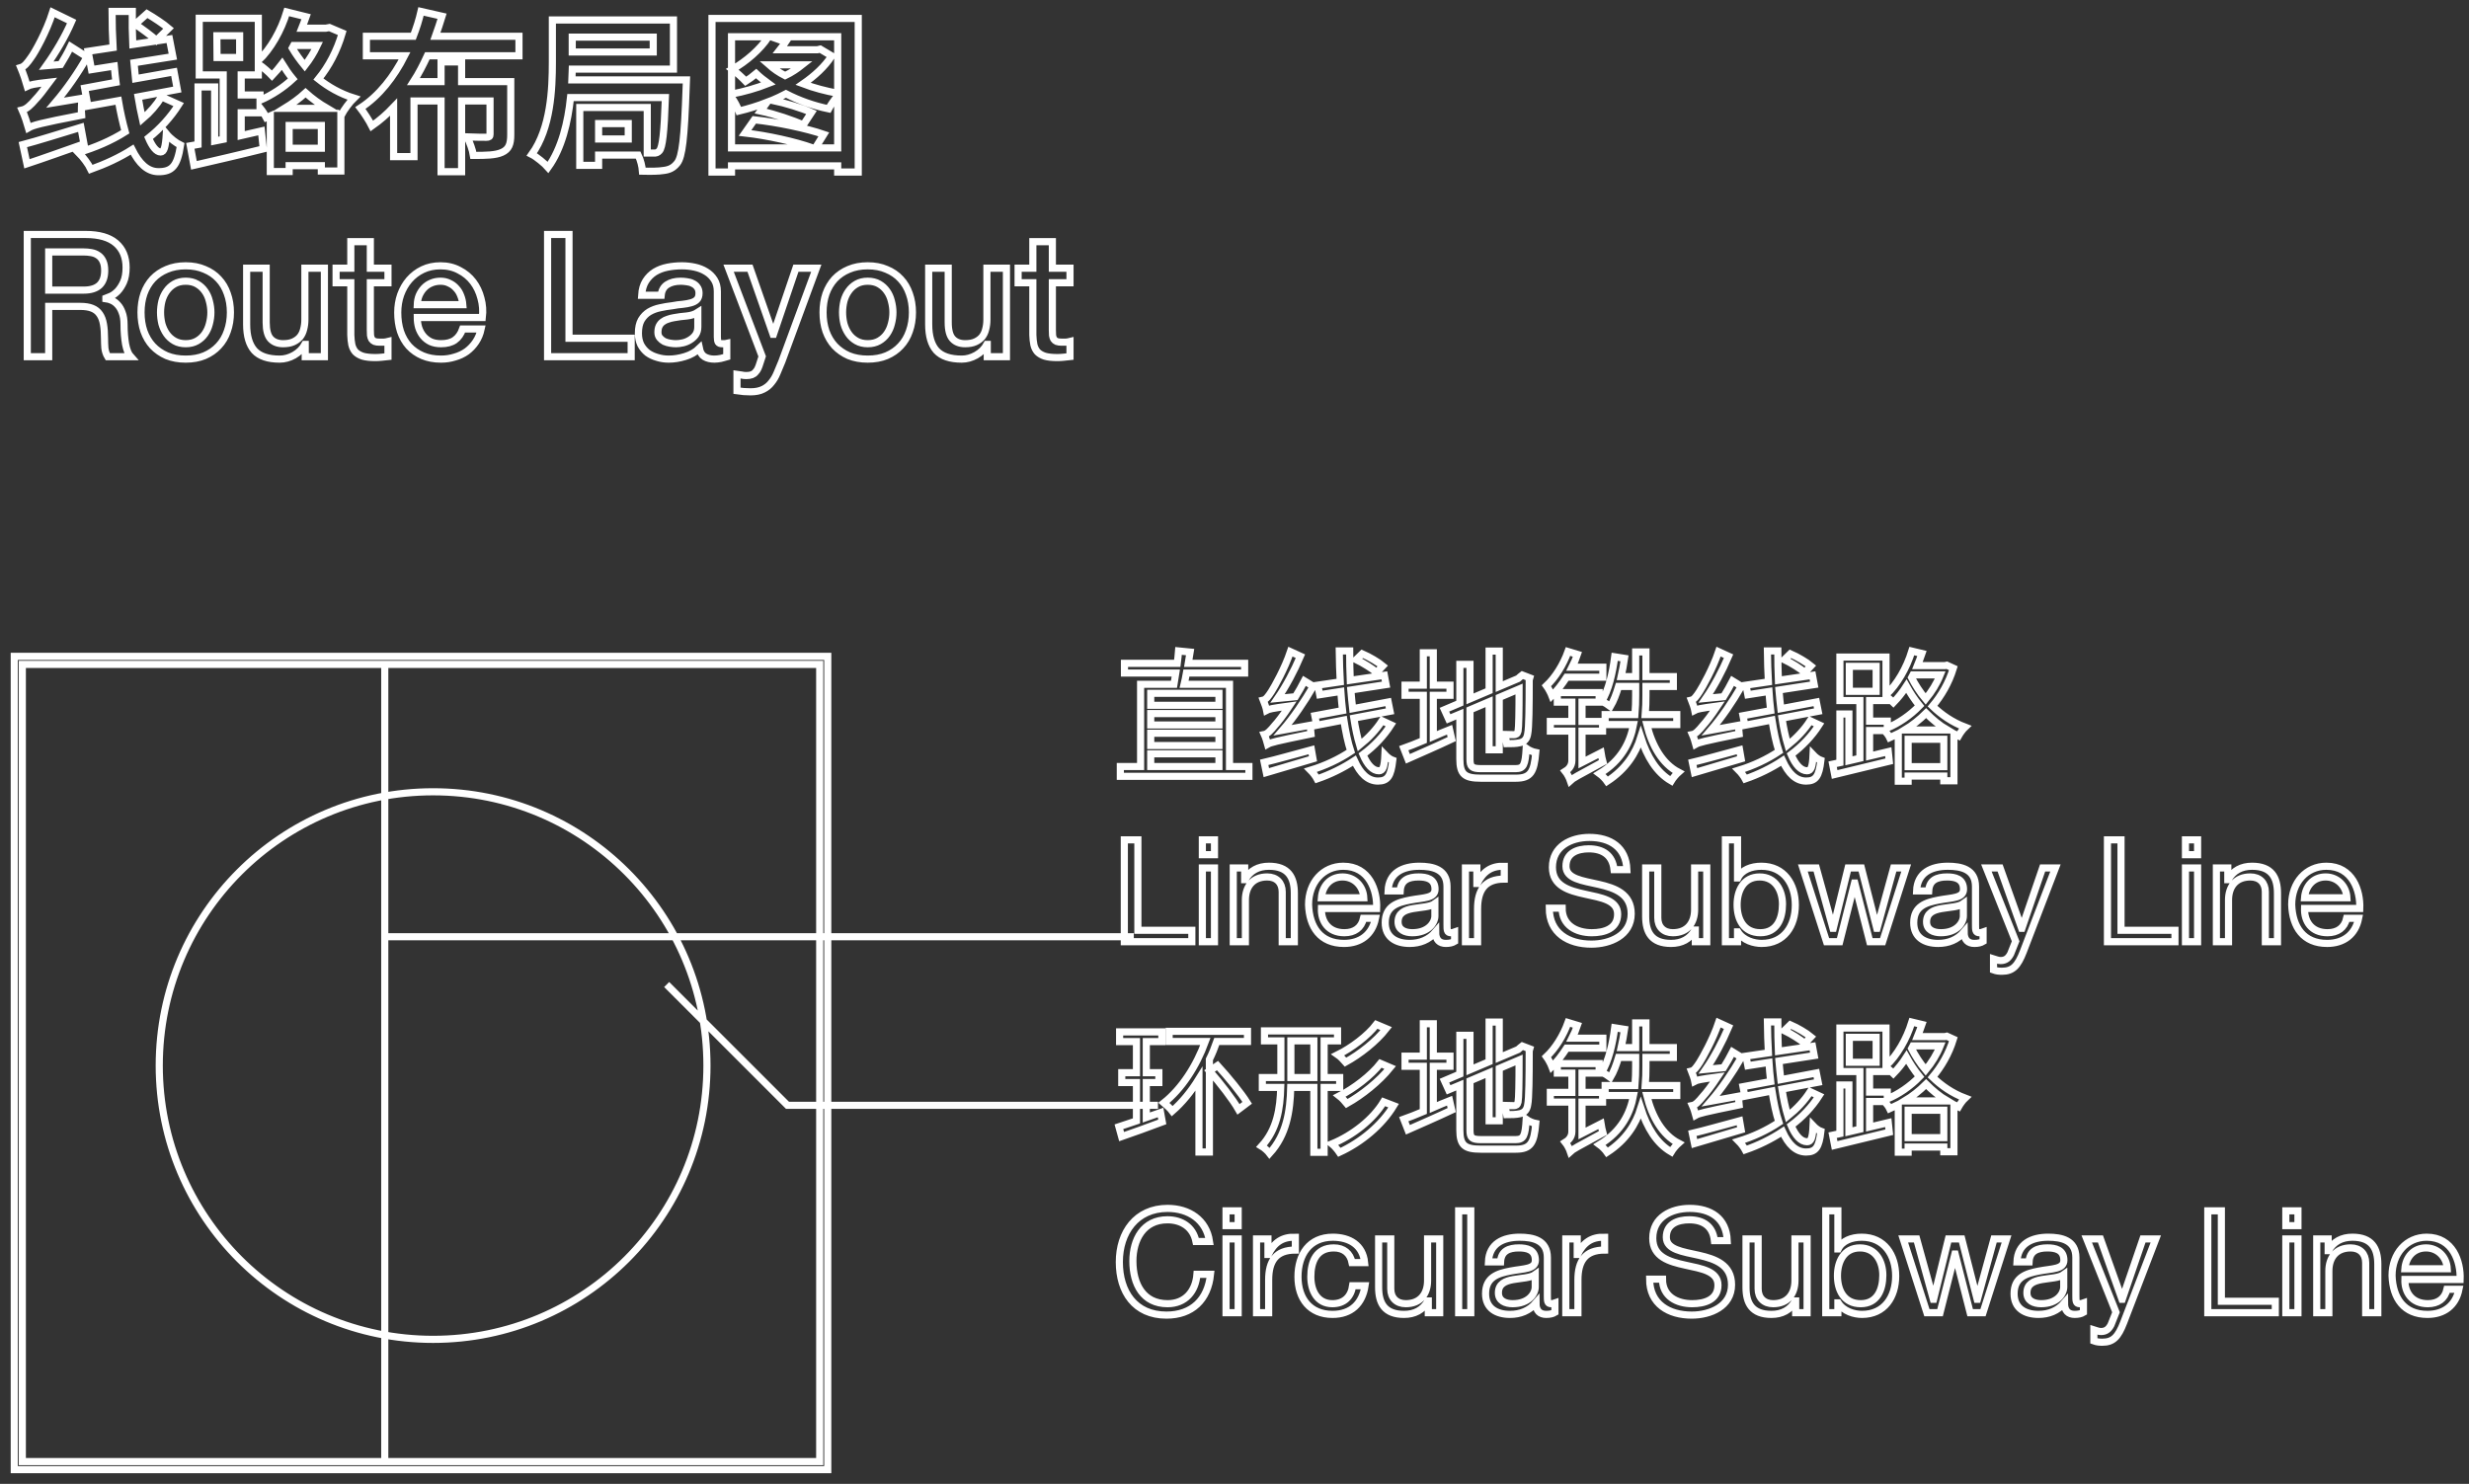 <svg width="173" height="104" viewBox="0 0 173 104" fill="none" xmlns="http://www.w3.org/2000/svg">
<rect x="0" y="0" width="173" height="104" fill="#333333" stroke="none"/>
<path d="M26.96 46.464V102.335M26.96 65.652H79.445M46.713 69.001L55.178 77.466H81.139M11.812 1.989L10.96 2.829C10.624 2.517 9.952 2.025 9.472 1.701L10.3 0.957C10.792 1.245 11.464 1.689 11.812 1.989ZM3.868 7.197L5.752 6.885C5.704 7.245 5.692 7.785 5.716 8.073C2.788 8.637 2.308 8.781 1.996 8.961C1.924 8.697 1.708 8.061 1.552 7.713C1.864 7.641 2.14 7.377 2.512 6.945C2.704 6.753 3.052 6.309 3.46 5.757C2.392 5.877 2.104 5.949 1.912 6.045C1.84 5.781 1.612 5.109 1.456 4.737C1.708 4.665 1.912 4.413 2.176 4.029C2.44 3.681 3.256 2.229 3.688 0.861L5.02 1.509C4.564 2.565 3.904 3.681 3.244 4.605L4.252 4.521C4.504 4.113 4.744 3.693 4.948 3.261L6.1 3.993C5.464 5.121 4.684 6.237 3.868 7.197ZM5.668 8.925L5.884 10.089C4.516 10.569 3.052 11.097 1.888 11.481L1.6 10.137C2.608 9.873 4.168 9.381 5.668 8.925ZM11.32 6.789L12.52 7.329C11.956 8.217 11.236 9.009 10.408 9.669C10.672 10.281 10.96 10.653 11.26 10.653C11.488 10.653 11.596 10.341 11.656 9.381C11.932 9.717 12.352 10.029 12.652 10.173C12.424 11.649 12.052 12.033 11.104 12.033C10.324 12.033 9.736 11.445 9.256 10.485C8.368 11.049 7.396 11.493 6.364 11.865C6.196 11.505 5.836 11.025 5.5 10.689C6.664 10.341 7.792 9.861 8.776 9.237C8.596 8.577 8.428 7.845 8.296 7.053L6.16 7.437L5.932 6.177L8.128 5.769C8.08 5.397 8.044 5.013 8.008 4.629L6.412 4.881L6.172 3.597L7.924 3.333C7.876 2.493 7.852 1.641 7.852 0.801H9.268C9.256 1.581 9.268 2.361 9.304 3.117L11.872 2.733L12.112 3.969L9.388 4.401C9.424 4.785 9.46 5.157 9.496 5.517L12.196 5.037L12.424 6.273L9.676 6.789C9.772 7.341 9.868 7.869 9.976 8.337C10.516 7.881 10.972 7.353 11.32 6.789ZM19.936 7.593H22.912C22.36 7.269 21.868 6.909 21.412 6.501C20.956 6.921 20.464 7.269 19.936 7.593ZM20.26 10.389H22.516V8.793H20.26V10.389ZM18.22 6.657V7.029C19.048 6.669 19.84 6.153 20.512 5.529C20.224 5.181 19.984 4.821 19.768 4.473C19.54 4.773 19.3 5.049 19.06 5.301C18.856 5.085 18.424 4.701 18.1 4.485V5.253H16.9V6.657H18.22ZM15.196 2.505L15.208 4.029H16.792V2.505H15.196ZM22.228 3.189H20.572L20.476 3.369C20.716 3.777 21.016 4.197 21.352 4.605C21.7 4.161 21.988 3.693 22.228 3.189ZM23.08 1.929L23.98 2.313C23.608 3.573 23.044 4.641 22.312 5.541C23.008 6.093 23.836 6.573 24.796 6.873C24.508 7.149 24.1 7.701 23.908 8.073L23.884 8.061V11.985H22.516V11.613H20.26V12.021H18.94V8.121L18.664 8.241C18.568 8.049 18.4 7.785 18.22 7.557V7.905H16.9V9.501L18.316 9.177L18.448 10.437C16.768 10.857 14.944 11.277 13.588 11.589L13.336 10.221L13.876 10.125V6.093H15.04V9.885L15.64 9.765V5.253H13.96V1.281H18.1V4.257C18.976 3.417 19.696 2.145 20.092 0.837L21.448 1.173C21.352 1.437 21.256 1.713 21.148 1.977H22.828L23.08 1.929ZM36.364 3.909H29.944C29.656 4.533 29.344 5.145 28.972 5.721H30.904V4.341H32.344V5.721H35.788V9.441C35.788 10.101 35.656 10.461 35.176 10.677C34.72 10.881 34.072 10.893 33.172 10.893C33.112 10.497 32.908 9.957 32.728 9.597C33.28 9.621 33.916 9.621 34.084 9.621C34.276 9.621 34.336 9.573 34.336 9.417V7.077H32.344V12.033H30.904V7.077H29.008V10.977H27.58V7.509C27.112 8.001 26.62 8.433 26.056 8.829C25.876 8.469 25.504 7.893 25.252 7.569C26.584 6.705 27.604 5.373 28.348 3.909H25.672V2.541H28.96C29.188 1.953 29.368 1.377 29.5 0.801L30.976 1.137C30.832 1.605 30.676 2.073 30.508 2.541H36.364V3.909ZM44.02 9.741V8.661H41.944V9.741H44.02ZM45.772 2.601H40.096V3.645H45.772V2.601ZM40.072 5.601H48.1C48.1 5.601 48.088 6.009 48.076 6.189C47.956 9.657 47.812 10.977 47.452 11.433C47.176 11.781 46.888 11.901 46.492 11.949C46.132 12.009 45.592 12.009 45.016 11.997C44.992 11.661 44.884 11.217 44.716 10.869H41.944V11.589H40.624V7.533H45.352V10.725C45.544 10.725 45.7 10.725 45.808 10.725C45.976 10.737 46.084 10.701 46.204 10.569C46.42 10.329 46.54 9.321 46.624 6.837H39.976C39.796 8.553 39.364 10.401 38.404 11.733C38.176 11.469 37.576 10.977 37.264 10.821C38.596 8.973 38.704 6.237 38.704 4.353V1.401H47.188V4.845H40.096C40.084 5.085 40.084 5.337 40.072 5.601ZM57.136 10.365H58.696V6.717C58.456 6.993 58.192 7.377 58.06 7.629C57.016 7.413 55.996 7.053 55.072 6.573C54.76 6.741 54.436 6.885 54.112 7.029C55.06 7.233 56.188 7.581 56.86 7.881L56.284 8.757C55.576 8.433 54.304 8.001 53.296 7.785L53.74 7.173C53.092 7.425 52.42 7.629 51.772 7.785C51.676 7.509 51.46 7.101 51.256 6.813V10.365H56.932C55.732 9.933 53.788 9.501 52.204 9.321L52.852 8.397C54.472 8.565 56.5 8.997 57.724 9.417L57.136 10.365ZM53.848 2.577H51.256V6.597C52.12 6.429 53.02 6.177 53.836 5.853C53.524 5.625 53.236 5.397 52.984 5.157C52.744 5.361 52.492 5.541 52.252 5.697C52.036 5.469 51.58 5.049 51.316 4.857C52.288 4.305 53.26 3.465 53.848 2.577ZM56.2 4.545H53.896C54.208 4.821 54.58 5.085 55.012 5.301C55.468 5.085 55.852 4.821 56.2 4.545ZM58.696 6.537V2.577H54.028L55.048 2.937C54.928 3.117 54.796 3.309 54.652 3.489H57.268L57.472 3.441L58.276 3.921C57.796 4.665 57.088 5.313 56.272 5.877C57.028 6.165 57.868 6.381 58.696 6.537ZM49.888 1.293H60.136V12.057H58.696V11.625H51.256V12.057H49.888V1.293ZM1.912 16.433H6.004C6.948 16.433 7.656 16.637 8.128 17.045C8.6 17.453 8.836 18.021 8.836 18.749C8.836 19.157 8.776 19.497 8.656 19.769C8.536 20.033 8.396 20.249 8.236 20.417C8.076 20.577 7.916 20.693 7.756 20.765C7.604 20.837 7.492 20.885 7.42 20.909V20.933C7.548 20.949 7.684 20.989 7.828 21.053C7.98 21.117 8.12 21.221 8.248 21.365C8.376 21.501 8.48 21.681 8.56 21.905C8.648 22.129 8.692 22.409 8.692 22.745C8.692 23.249 8.728 23.709 8.8 24.125C8.88 24.533 9 24.825 9.16 25.001H7.552C7.44 24.817 7.372 24.613 7.348 24.389C7.332 24.165 7.324 23.949 7.324 23.741C7.324 23.349 7.3 23.013 7.252 22.733C7.204 22.445 7.116 22.209 6.988 22.025C6.86 21.833 6.684 21.693 6.46 21.605C6.244 21.517 5.964 21.473 5.62 21.473H3.412V25.001H1.912V16.433ZM3.412 20.333H5.872C6.352 20.333 6.716 20.221 6.964 19.997C7.212 19.765 7.336 19.421 7.336 18.965C7.336 18.693 7.296 18.473 7.216 18.305C7.136 18.129 7.024 17.993 6.88 17.897C6.744 17.801 6.584 17.737 6.4 17.705C6.224 17.673 6.04 17.657 5.848 17.657H3.412V20.333ZM13.013 25.169C12.517 25.169 12.073 25.089 11.681 24.929C11.297 24.761 10.969 24.533 10.697 24.245C10.433 23.957 10.229 23.613 10.085 23.213C9.949 22.813 9.881 22.373 9.881 21.893C9.881 21.421 9.949 20.985 10.085 20.585C10.229 20.185 10.433 19.841 10.697 19.553C10.969 19.265 11.297 19.041 11.681 18.881C12.073 18.713 12.517 18.629 13.013 18.629C13.509 18.629 13.949 18.713 14.333 18.881C14.725 19.041 15.053 19.265 15.317 19.553C15.589 19.841 15.793 20.185 15.929 20.585C16.073 20.985 16.145 21.421 16.145 21.893C16.145 22.373 16.073 22.813 15.929 23.213C15.793 23.613 15.589 23.957 15.317 24.245C15.053 24.533 14.725 24.761 14.333 24.929C13.949 25.089 13.509 25.169 13.013 25.169ZM13.013 24.089C13.317 24.089 13.581 24.025 13.805 23.897C14.029 23.769 14.213 23.601 14.357 23.393C14.501 23.185 14.605 22.953 14.669 22.697C14.741 22.433 14.777 22.165 14.777 21.893C14.777 21.629 14.741 21.365 14.669 21.101C14.605 20.837 14.501 20.605 14.357 20.405C14.213 20.197 14.029 20.029 13.805 19.901C13.581 19.773 13.317 19.709 13.013 19.709C12.709 19.709 12.445 19.773 12.221 19.901C11.997 20.029 11.813 20.197 11.669 20.405C11.525 20.605 11.417 20.837 11.345 21.101C11.281 21.365 11.249 21.629 11.249 21.893C11.249 22.165 11.281 22.433 11.345 22.697C11.417 22.953 11.525 23.185 11.669 23.393C11.813 23.601 11.997 23.769 12.221 23.897C12.445 24.025 12.709 24.089 13.013 24.089ZM22.73 25.001H21.387V24.137H21.363C21.195 24.449 20.942 24.701 20.607 24.893C20.279 25.077 19.942 25.169 19.599 25.169C18.782 25.169 18.191 24.969 17.823 24.569C17.462 24.161 17.282 23.549 17.282 22.733V18.797H18.651V22.601C18.651 23.145 18.755 23.529 18.962 23.753C19.171 23.977 19.462 24.089 19.838 24.089C20.127 24.089 20.366 24.045 20.558 23.957C20.75 23.869 20.907 23.753 21.026 23.609C21.146 23.457 21.23 23.277 21.279 23.069C21.334 22.861 21.363 22.637 21.363 22.397V18.797H22.73V25.001ZM23.549 18.797H24.581V16.937H25.949V18.797H27.185V19.817H25.949V23.129C25.949 23.273 25.953 23.397 25.961 23.501C25.977 23.605 26.005 23.693 26.045 23.765C26.093 23.837 26.161 23.893 26.249 23.933C26.337 23.965 26.457 23.981 26.609 23.981C26.705 23.981 26.801 23.981 26.897 23.981C26.993 23.973 27.089 23.957 27.185 23.933V24.989C27.033 25.005 26.885 25.021 26.741 25.037C26.597 25.053 26.449 25.061 26.297 25.061C25.937 25.061 25.645 25.029 25.421 24.965C25.205 24.893 25.033 24.793 24.905 24.665C24.785 24.529 24.701 24.361 24.653 24.161C24.613 23.961 24.589 23.733 24.581 23.477V19.817H23.549V18.797ZM32.429 21.353C32.413 21.137 32.365 20.929 32.285 20.729C32.213 20.529 32.109 20.357 31.973 20.213C31.845 20.061 31.685 19.941 31.493 19.853C31.309 19.757 31.101 19.709 30.869 19.709C30.629 19.709 30.409 19.753 30.209 19.841C30.017 19.921 29.849 20.037 29.705 20.189C29.569 20.333 29.457 20.505 29.369 20.705C29.289 20.905 29.245 21.121 29.237 21.353H32.429ZM29.237 22.253C29.237 22.493 29.269 22.725 29.333 22.949C29.405 23.173 29.509 23.369 29.645 23.537C29.781 23.705 29.953 23.841 30.161 23.945C30.369 24.041 30.617 24.089 30.905 24.089C31.305 24.089 31.625 24.005 31.865 23.837C32.113 23.661 32.297 23.401 32.417 23.057H33.713C33.641 23.393 33.517 23.693 33.341 23.957C33.165 24.221 32.953 24.445 32.705 24.629C32.457 24.805 32.177 24.937 31.865 25.025C31.561 25.121 31.241 25.169 30.905 25.169C30.417 25.169 29.985 25.089 29.609 24.929C29.233 24.769 28.913 24.545 28.649 24.257C28.393 23.969 28.197 23.625 28.061 23.225C27.933 22.825 27.869 22.385 27.869 21.905C27.869 21.465 27.937 21.049 28.073 20.657C28.217 20.257 28.417 19.909 28.673 19.613C28.937 19.309 29.253 19.069 29.621 18.893C29.989 18.717 30.405 18.629 30.869 18.629C31.357 18.629 31.793 18.733 32.177 18.941C32.569 19.141 32.893 19.409 33.149 19.745C33.405 20.081 33.589 20.469 33.701 20.909C33.821 21.341 33.853 21.789 33.797 22.253H29.237ZM38.369 16.433H39.869V23.705H44.225V25.001H38.369V16.433ZM50.264 23.621C50.264 23.789 50.284 23.909 50.324 23.981C50.372 24.053 50.46 24.089 50.588 24.089C50.628 24.089 50.676 24.089 50.732 24.089C50.788 24.089 50.852 24.081 50.924 24.065V25.013C50.876 25.029 50.812 25.045 50.732 25.061C50.66 25.085 50.584 25.105 50.504 25.121C50.424 25.137 50.344 25.149 50.264 25.157C50.184 25.165 50.116 25.169 50.06 25.169C49.78 25.169 49.548 25.113 49.364 25.001C49.18 24.889 49.06 24.693 49.004 24.413C48.732 24.677 48.396 24.869 47.996 24.989C47.604 25.109 47.224 25.169 46.856 25.169C46.576 25.169 46.308 25.129 46.052 25.049C45.796 24.977 45.568 24.869 45.368 24.725C45.176 24.573 45.02 24.385 44.9 24.161C44.788 23.929 44.732 23.661 44.732 23.357C44.732 22.973 44.8 22.661 44.936 22.421C45.08 22.181 45.264 21.993 45.488 21.857C45.72 21.721 45.976 21.625 46.256 21.569C46.544 21.505 46.832 21.457 47.12 21.425C47.368 21.377 47.604 21.345 47.828 21.329C48.052 21.305 48.248 21.269 48.416 21.221C48.592 21.173 48.728 21.101 48.824 21.005C48.928 20.901 48.98 20.749 48.98 20.549C48.98 20.373 48.936 20.229 48.848 20.117C48.768 20.005 48.664 19.921 48.536 19.865C48.416 19.801 48.28 19.761 48.128 19.745C47.976 19.721 47.832 19.709 47.696 19.709C47.312 19.709 46.996 19.789 46.748 19.949C46.5 20.109 46.36 20.357 46.328 20.693H44.96C44.984 20.293 45.08 19.961 45.248 19.697C45.416 19.433 45.628 19.221 45.884 19.061C46.148 18.901 46.444 18.789 46.772 18.725C47.1 18.661 47.436 18.629 47.78 18.629C48.084 18.629 48.384 18.661 48.68 18.725C48.976 18.789 49.24 18.893 49.472 19.037C49.712 19.181 49.904 19.369 50.048 19.601C50.192 19.825 50.264 20.101 50.264 20.429V23.621ZM48.896 21.893C48.688 22.029 48.432 22.113 48.128 22.145C47.824 22.169 47.52 22.209 47.216 22.265C47.072 22.289 46.932 22.325 46.796 22.373C46.66 22.413 46.54 22.473 46.436 22.553C46.332 22.625 46.248 22.725 46.184 22.853C46.128 22.973 46.1 23.121 46.1 23.297C46.1 23.449 46.144 23.577 46.232 23.681C46.32 23.785 46.424 23.869 46.544 23.933C46.672 23.989 46.808 24.029 46.952 24.053C47.104 24.077 47.24 24.089 47.36 24.089C47.512 24.089 47.676 24.069 47.852 24.029C48.028 23.989 48.192 23.921 48.344 23.825C48.504 23.729 48.636 23.609 48.74 23.465C48.844 23.313 48.896 23.129 48.896 22.913V21.893ZM51.052 18.797H52.552L54.172 23.429H54.196L55.768 18.797H57.196L54.784 25.337C54.672 25.617 54.56 25.885 54.448 26.141C54.344 26.397 54.212 26.621 54.052 26.813C53.9 27.013 53.708 27.169 53.476 27.281C53.244 27.401 52.948 27.461 52.588 27.461C52.268 27.461 51.952 27.437 51.64 27.389V26.237C51.752 26.253 51.86 26.269 51.964 26.285C52.068 26.309 52.176 26.321 52.288 26.321C52.448 26.321 52.58 26.301 52.684 26.261C52.788 26.221 52.872 26.161 52.936 26.081C53.008 26.009 53.068 25.921 53.116 25.817C53.164 25.713 53.208 25.593 53.248 25.457L53.404 24.977L51.052 18.797ZM60.802 25.169C60.306 25.169 59.862 25.089 59.47 24.929C59.086 24.761 58.758 24.533 58.486 24.245C58.222 23.957 58.018 23.613 57.874 23.213C57.738 22.813 57.67 22.373 57.67 21.893C57.67 21.421 57.738 20.985 57.874 20.585C58.018 20.185 58.222 19.841 58.486 19.553C58.758 19.265 59.086 19.041 59.47 18.881C59.862 18.713 60.306 18.629 60.802 18.629C61.298 18.629 61.738 18.713 62.122 18.881C62.514 19.041 62.842 19.265 63.106 19.553C63.378 19.841 63.582 20.185 63.718 20.585C63.862 20.985 63.934 21.421 63.934 21.893C63.934 22.373 63.862 22.813 63.718 23.213C63.582 23.613 63.378 23.957 63.106 24.245C62.842 24.533 62.514 24.761 62.122 24.929C61.738 25.089 61.298 25.169 60.802 25.169ZM60.802 24.089C61.106 24.089 61.37 24.025 61.594 23.897C61.818 23.769 62.002 23.601 62.146 23.393C62.29 23.185 62.394 22.953 62.458 22.697C62.53 22.433 62.566 22.165 62.566 21.893C62.566 21.629 62.53 21.365 62.458 21.101C62.394 20.837 62.29 20.605 62.146 20.405C62.002 20.197 61.818 20.029 61.594 19.901C61.37 19.773 61.106 19.709 60.802 19.709C60.498 19.709 60.234 19.773 60.01 19.901C59.786 20.029 59.602 20.197 59.458 20.405C59.314 20.605 59.206 20.837 59.134 21.101C59.07 21.365 59.038 21.629 59.038 21.893C59.038 22.165 59.07 22.433 59.134 22.697C59.206 22.953 59.314 23.185 59.458 23.393C59.602 23.601 59.786 23.769 60.01 23.897C60.234 24.025 60.498 24.089 60.802 24.089ZM70.52 25.001H69.176V24.137H69.152C68.984 24.449 68.732 24.701 68.396 24.893C68.068 25.077 67.732 25.169 67.388 25.169C66.572 25.169 65.98 24.969 65.612 24.569C65.252 24.161 65.072 23.549 65.072 22.733V18.797H66.44V22.601C66.44 23.145 66.544 23.529 66.752 23.753C66.96 23.977 67.252 24.089 67.628 24.089C67.916 24.089 68.156 24.045 68.348 23.957C68.54 23.869 68.696 23.753 68.816 23.609C68.936 23.457 69.02 23.277 69.068 23.069C69.124 22.861 69.152 22.637 69.152 22.397V18.797H70.52V25.001ZM71.338 18.797H72.37V16.937H73.738V18.797H74.974V19.817H73.738V23.129C73.738 23.273 73.742 23.397 73.75 23.501C73.766 23.605 73.794 23.693 73.834 23.765C73.882 23.837 73.95 23.893 74.038 23.933C74.126 23.965 74.246 23.981 74.398 23.981C74.494 23.981 74.59 23.981 74.686 23.981C74.782 23.973 74.878 23.957 74.974 23.933V24.989C74.822 25.005 74.674 25.021 74.53 25.037C74.386 25.053 74.238 25.061 74.086 25.061C73.726 25.061 73.434 25.029 73.21 24.965C72.994 24.893 72.822 24.793 72.694 24.665C72.574 24.529 72.49 24.361 72.442 24.161C72.402 23.961 72.378 23.733 72.37 23.477V19.817H71.338V18.797ZM80.63 52.831V53.721H85.41V52.831H80.63ZM85.41 48.591H80.63V49.431H85.41V48.591ZM85.41 50.811V50.011H80.63V50.811H85.41ZM80.63 51.391V52.251H85.41V51.391H80.63ZM86.15 53.721H87.51V54.411H78.5V53.721H79.92V47.961H82.26C82.3 47.721 82.35 47.451 82.39 47.171H78.79V46.491H82.49C82.53 46.181 82.56 45.881 82.58 45.621L83.39 45.701L83.26 46.491H87.21V47.171H83.13C83.08 47.451 83.03 47.721 82.97 47.961H86.15V53.721ZM96.89 46.671L96.46 47.131C96.15 46.861 95.52 46.471 95.03 46.231L95.45 45.821C95.94 46.031 96.58 46.411 96.89 46.671ZM89.87 51.181L91.85 50.821C91.83 51.011 91.83 51.301 91.85 51.441C89.36 51.951 89.03 52.041 88.82 52.161C88.78 52.011 88.68 51.681 88.59 51.481C88.8 51.441 89.03 51.201 89.33 50.831C89.52 50.631 89.91 50.131 90.34 49.481C89.14 49.641 88.9 49.701 88.75 49.781C88.72 49.621 88.6 49.271 88.52 49.071C88.7 49.031 88.87 48.801 89.09 48.461C89.3 48.131 90.02 46.861 90.42 45.671L91.12 45.991C90.68 47.021 90.11 48.101 89.52 48.951L90.77 48.831C91 48.461 91.21 48.091 91.4 47.721L92.02 48.101C91.38 49.201 90.64 50.291 89.87 51.181ZM91.89 52.551L92 53.181L88.73 54.151L88.58 53.431C89.4 53.241 90.66 52.881 91.89 52.551ZM96.84 50.511L97.46 50.801C96.96 51.581 96.29 52.291 95.5 52.881C95.81 53.611 96.19 54.021 96.62 54.021C96.89 54.021 97 53.781 97.04 52.901C97.2 53.071 97.42 53.231 97.59 53.291C97.46 54.411 97.23 54.741 96.55 54.741C95.84 54.741 95.31 54.211 94.9 53.311C94.11 53.831 93.22 54.271 92.29 54.591C92.19 54.401 92 54.151 91.83 53.981C92.85 53.671 93.81 53.221 94.65 52.661C94.44 52.031 94.29 51.291 94.16 50.461L92.26 50.831L92.13 50.161L94.07 49.801C94.02 49.371 93.98 48.921 93.95 48.461L92.47 48.691L92.34 48.021L93.91 47.791C93.87 47.091 93.85 46.371 93.84 45.621H94.57C94.57 46.341 94.58 47.021 94.61 47.681L97 47.331L97.12 47.981L94.65 48.361C94.69 48.821 94.73 49.251 94.78 49.671L97.27 49.201L97.4 49.851L94.86 50.331C94.97 51.041 95.11 51.681 95.27 52.221C95.9 51.711 96.44 51.141 96.84 50.511ZM100.43 48.731V51.621C100.8 51.461 101.18 51.291 101.57 51.141L101.72 51.801C100.66 52.301 99.53 52.791 98.65 53.181L98.36 52.441C98.73 52.311 99.21 52.121 99.73 51.901V48.731H98.45V48.021H99.73V45.751H100.43V48.021H101.6V48.731H100.43ZM103.78 53.871H106.19C106.77 53.871 106.87 53.601 106.94 52.451C107.12 52.581 107.4 52.701 107.61 52.741C107.49 54.101 107.26 54.541 106.21 54.541H103.76C102.63 54.541 102.29 54.271 102.29 53.201V50.051L101.5 50.381L101.21 49.741L102.29 49.281V46.561H103V48.981L104.34 48.411V45.631H105.05V48.121L106.37 47.561L106.53 47.421L106.67 47.311L107.19 47.511L107.15 47.651C107.15 49.521 107.13 51.011 107.05 51.391C107 51.801 106.8 51.981 106.52 52.051C106.24 52.121 105.86 52.121 105.58 52.121C105.55 51.921 105.49 51.641 105.4 51.481C105.64 51.491 105.96 51.491 106.07 51.491C106.22 51.491 106.32 51.451 106.37 51.231C106.42 50.991 106.44 49.881 106.44 48.291L105.05 48.881V52.551H104.34V49.181L103 49.751V53.211C103 53.741 103.13 53.871 103.78 53.871ZM112.31 47.461H109.77C109.45 47.961 109.11 48.401 108.74 48.761C108.68 48.601 108.48 48.221 108.36 48.061C108.98 47.481 109.54 46.581 109.87 45.661L110.53 45.861C110.43 46.161 110.3 46.471 110.15 46.761H112.31V47.461ZM110.85 53.441L112.18 52.761C112.21 52.961 112.28 53.251 112.32 53.401C110.49 54.391 110.2 54.551 110.03 54.711C109.97 54.531 109.81 54.221 109.68 54.061C109.86 53.951 110.14 53.721 110.14 53.311V51.241H108.63V50.561H110.14V49.211H109.12V48.541H112.05V49.211H110.85V50.561H112.29V51.241H110.85V53.441ZM117.49 50.781H115.39C115.76 52.281 116.48 53.531 117.61 54.121C117.45 54.261 117.22 54.531 117.1 54.731C116.07 54.131 115.41 53.031 114.97 51.671C114.62 52.791 113.94 53.891 112.61 54.761C112.5 54.601 112.26 54.351 112.08 54.221C113.62 53.291 114.23 52.011 114.46 50.781H112.47V50.081H114.56C114.6 49.611 114.61 49.151 114.61 48.741V48.111H113.41C113.25 48.641 113.07 49.121 112.84 49.511C112.71 49.411 112.41 49.231 112.24 49.141C112.71 48.371 112.99 47.201 113.14 46.031L113.83 46.141C113.77 46.581 113.68 47.011 113.59 47.421H114.61V45.691H115.33V47.421H117.25V48.111H115.33V48.741C115.33 49.161 115.32 49.611 115.28 50.081H117.49V50.781ZM126.89 46.671L126.46 47.131C126.15 46.861 125.52 46.471 125.03 46.231L125.45 45.821C125.94 46.031 126.58 46.411 126.89 46.671ZM119.87 51.181L121.85 50.821C121.83 51.011 121.83 51.301 121.85 51.441C119.36 51.951 119.03 52.041 118.82 52.161C118.78 52.011 118.68 51.681 118.59 51.481C118.8 51.441 119.03 51.201 119.33 50.831C119.52 50.631 119.91 50.131 120.34 49.481C119.14 49.641 118.9 49.701 118.75 49.781C118.72 49.621 118.6 49.271 118.52 49.071C118.7 49.031 118.87 48.801 119.09 48.461C119.3 48.131 120.02 46.861 120.42 45.671L121.12 45.991C120.68 47.021 120.11 48.101 119.52 48.951L120.77 48.831C121 48.461 121.21 48.091 121.4 47.721L122.02 48.101C121.38 49.201 120.64 50.291 119.87 51.181ZM121.89 52.551L122 53.181L118.73 54.151L118.58 53.431C119.4 53.241 120.66 52.881 121.89 52.551ZM126.84 50.511L127.46 50.801C126.96 51.581 126.29 52.291 125.5 52.881C125.81 53.611 126.19 54.021 126.62 54.021C126.89 54.021 127 53.781 127.04 52.901C127.2 53.071 127.42 53.231 127.59 53.291C127.46 54.411 127.23 54.741 126.55 54.741C125.84 54.741 125.31 54.211 124.9 53.311C124.11 53.831 123.22 54.271 122.29 54.591C122.19 54.401 122 54.151 121.83 53.981C122.85 53.671 123.81 53.221 124.65 52.661C124.44 52.031 124.29 51.291 124.16 50.461L122.26 50.831L122.13 50.161L124.07 49.801C124.02 49.371 123.98 48.921 123.95 48.461L122.47 48.691L122.34 48.021L123.91 47.791C123.87 47.091 123.85 46.371 123.84 45.621H124.57C124.57 46.341 124.58 47.021 124.61 47.681L127 47.331L127.12 47.981L124.65 48.361C124.69 48.821 124.73 49.251 124.78 49.671L127.27 49.201L127.4 49.851L124.86 50.331C124.97 51.041 125.11 51.681 125.27 52.221C125.9 51.711 126.44 51.141 126.84 50.511ZM133.46 51.161H136.44C135.88 50.831 135.39 50.411 134.96 49.981C134.5 50.441 133.99 50.841 133.46 51.161ZM133.7 53.731H136.2V51.811H133.7V53.731ZM132.24 50.541V51.021C133.04 50.681 133.83 50.151 134.5 49.461C134.13 49.011 133.83 48.541 133.58 48.091C133.3 48.531 132.99 48.911 132.67 49.241C132.56 49.131 132.33 48.921 132.15 48.801V49.101H131V50.541H132.24ZM129.58 46.701V48.451H131.46V46.701H129.58ZM135.95 47.301H134.04L133.94 47.491C134.19 47.981 134.52 48.501 134.93 48.991C135.35 48.481 135.7 47.921 135.95 47.301ZM136.41 46.621L136.87 46.831C136.55 47.871 136.03 48.751 135.41 49.491C136.03 50.091 136.79 50.621 137.69 50.961C137.54 51.101 137.33 51.391 137.23 51.571C137.13 51.521 137.02 51.481 136.91 51.431V54.721H136.2V54.391H133.7V54.751H133.01V51.421C132.81 51.521 132.61 51.611 132.41 51.701C132.34 51.551 132.19 51.351 132.05 51.201H131V52.991C131.43 52.891 131.87 52.791 132.31 52.681L132.38 53.351C131.02 53.681 129.6 54.021 128.55 54.281L128.41 53.561L128.92 53.451V50.041H129.55V53.321L130.32 53.141V49.101H128.92V46.051H132.15V48.701C132.94 47.951 133.59 46.831 133.96 45.631L134.67 45.801C134.57 46.091 134.46 46.381 134.35 46.651H136.28L136.41 46.621ZM78.78 66.001V58.861H79.73V65.201H83.51V66.001H78.78ZM84.247 66.001V60.831H85.097V66.001H84.247ZM85.097 58.861V59.901H84.247V58.861H85.097ZM86.413 66.001V60.831H87.213V61.651H87.233C87.593 61.011 88.173 60.711 88.913 60.711C90.273 60.711 90.693 61.491 90.693 62.601V66.001H89.843V62.501C89.843 61.871 89.443 61.461 88.793 61.461C87.763 61.461 87.263 62.151 87.263 63.081V66.001H86.413ZM95.54 64.361H96.38C96.15 65.501 95.33 66.121 94.17 66.121C92.52 66.121 91.74 64.981 91.69 63.401C91.69 61.851 92.71 60.711 94.12 60.711C95.95 60.711 96.51 62.421 96.46 63.671H92.59C92.56 64.571 93.07 65.371 94.2 65.371C94.9 65.371 95.39 65.031 95.54 64.361ZM92.59 62.921H95.56C95.52 62.111 94.91 61.461 94.07 61.461C93.18 61.461 92.65 62.131 92.59 62.921ZM100.541 64.201V63.331C100.211 63.571 99.571 63.581 99.001 63.681C98.441 63.781 97.961 63.981 97.961 64.611C97.961 65.171 98.441 65.371 98.961 65.371C100.081 65.371 100.541 64.671 100.541 64.201ZM101.921 65.321V65.981C101.771 66.071 101.581 66.121 101.311 66.121C100.871 66.121 100.591 65.881 100.591 65.321C100.121 65.871 99.491 66.121 98.771 66.121C97.831 66.121 97.061 65.701 97.061 64.671C97.061 63.501 97.931 63.251 98.811 63.081C99.751 62.901 100.551 62.961 100.551 62.321C100.551 61.581 99.941 61.461 99.401 61.461C98.681 61.461 98.151 61.681 98.111 62.441H97.261C97.311 61.161 98.301 60.711 99.451 60.711C100.381 60.711 101.391 60.921 101.391 62.131V64.791C101.391 65.191 101.391 65.371 101.661 65.371C101.731 65.371 101.811 65.361 101.921 65.321ZM102.682 66.001V60.831H103.482V61.921H103.502C103.912 61.091 104.482 60.681 105.402 60.711V61.611C104.032 61.611 103.532 62.391 103.532 63.701V66.001H102.682ZM113.996 60.951H113.096C112.986 59.931 112.306 59.491 111.326 59.491C110.526 59.491 109.726 59.781 109.726 60.711C109.726 61.591 110.866 61.721 112.016 61.981C113.156 62.241 114.296 62.641 114.296 64.041C114.296 65.561 112.806 66.171 111.506 66.171C109.906 66.171 108.556 65.391 108.556 63.651H109.456C109.456 64.851 110.456 65.371 111.536 65.371C112.396 65.371 113.346 65.101 113.346 64.071C113.346 63.091 112.206 62.921 111.066 62.671C109.926 62.421 108.776 62.091 108.776 60.781C108.776 59.331 110.066 58.691 111.366 58.691C112.826 58.691 113.936 59.381 113.996 60.951ZM119.59 60.831V66.001H118.79V65.181H118.77C118.41 65.821 117.83 66.121 117.09 66.121C115.73 66.121 115.31 65.341 115.31 64.231V60.831H116.16V64.331C116.16 64.961 116.56 65.371 117.21 65.371C118.24 65.371 118.74 64.681 118.74 63.751V60.831H119.59ZM124.897 63.371C124.897 62.401 124.397 61.461 123.297 61.461C122.157 61.461 121.717 62.441 121.717 63.411C121.717 64.431 122.177 65.371 123.347 65.371C124.507 65.371 124.897 64.381 124.897 63.371ZM120.897 66.001V58.861H121.747V61.531H121.767C122.047 60.961 122.707 60.711 123.417 60.711C125.007 60.711 125.797 61.971 125.797 63.431C125.797 64.891 125.017 66.121 123.437 66.121C122.907 66.121 122.147 65.921 121.767 65.311H121.747V66.001H120.897ZM133.564 60.831L131.914 66.001H131.014L129.964 61.891H129.944L128.904 66.001H127.984L126.324 60.831H127.264L128.434 65.061H128.454L129.494 60.831H130.424L131.504 65.061H131.524L132.684 60.831H133.564ZM137.572 64.201V63.331C137.242 63.571 136.602 63.581 136.032 63.681C135.472 63.781 134.992 63.981 134.992 64.611C134.992 65.171 135.472 65.371 135.992 65.371C137.112 65.371 137.572 64.671 137.572 64.201ZM138.952 65.321V65.981C138.802 66.071 138.612 66.121 138.342 66.121C137.902 66.121 137.622 65.881 137.622 65.321C137.152 65.871 136.522 66.121 135.802 66.121C134.862 66.121 134.092 65.701 134.092 64.671C134.092 63.501 134.962 63.251 135.842 63.081C136.782 62.901 137.582 62.961 137.582 62.321C137.582 61.581 136.972 61.461 136.432 61.461C135.712 61.461 135.182 61.681 135.142 62.441H134.292C134.342 61.161 135.332 60.711 136.482 60.711C137.412 60.711 138.422 60.921 138.422 62.131V64.791C138.422 65.191 138.422 65.371 138.692 65.371C138.762 65.371 138.842 65.361 138.952 65.321ZM144.024 60.831L141.774 66.691C141.384 67.701 141.034 68.071 140.274 68.071C140.074 68.071 139.874 68.051 139.684 67.981V67.201C139.844 67.251 140.014 67.321 140.184 67.321C140.534 67.321 140.724 67.151 140.884 66.851L141.234 65.971L139.184 60.831H140.144L141.654 65.061H141.674L143.124 60.831H144.024ZM147.667 66.001V58.861H148.617V65.201H152.397V66.001H147.667ZM153.133 66.001V60.831H153.983V66.001H153.133ZM153.983 58.861V59.901H153.133V58.861H153.983ZM155.3 66.001V60.831H156.1V61.651H156.12C156.48 61.011 157.06 60.711 157.8 60.711C159.16 60.711 159.58 61.491 159.58 62.601V66.001H158.73V62.501C158.73 61.871 158.33 61.461 157.68 61.461C156.65 61.461 156.15 62.151 156.15 63.081V66.001H155.3ZM164.427 64.361H165.267C165.037 65.501 164.217 66.121 163.057 66.121C161.407 66.121 160.627 64.981 160.577 63.401C160.577 61.851 161.597 60.711 163.007 60.711C164.837 60.711 165.397 62.421 165.347 63.671H161.477C161.447 64.571 161.957 65.371 163.087 65.371C163.787 65.371 164.277 65.031 164.427 64.361ZM161.477 62.921H164.447C164.407 62.111 163.797 61.461 162.957 61.461C162.067 61.461 161.537 62.131 161.477 62.921ZM80.32 78.321L81.32 77.971L81.44 78.631C80.46 79.001 79.4 79.381 78.59 79.661L78.4 78.971C78.74 78.861 79.17 78.721 79.63 78.561V75.871H78.6V75.181H79.63V73.001H78.45V72.321H81.41V73.001H80.32V75.181H81.2V75.871H80.32V78.321ZM84.75 75.061L85.31 74.681C86.05 75.491 86.96 76.601 87.39 77.291L86.78 77.751C86.38 77.051 85.49 75.901 84.75 75.061ZM81.92 72.281H87.41V72.991H85.26C85.11 73.421 84.94 73.851 84.74 74.251V80.741H84.01V75.611C83.46 76.501 82.83 77.271 82.14 77.871C82.02 77.711 81.73 77.431 81.56 77.291C82.8 76.301 83.82 74.741 84.46 72.991H81.92V72.281ZM96.44 71.801L97.13 72.091C96.41 73.011 95.28 73.891 94.28 74.441C94.14 74.281 93.93 74.051 93.74 73.921C94.69 73.451 95.83 72.601 96.44 71.801ZM96.73 74.531L97.41 74.821C96.63 75.791 95.44 76.741 94.37 77.341C94.24 77.181 94.03 76.951 93.85 76.811C94.86 76.301 96.06 75.391 96.73 74.531ZM90.45 75.521H92.06V72.951H90.45V75.521ZM93.87 76.211H92.78V80.761H92.06V76.211H90.44C90.4 77.881 90.15 79.521 88.96 80.831C88.84 80.671 88.57 80.431 88.4 80.331C89.48 79.151 89.7 77.691 89.74 76.211H88.45V75.521H89.75V72.951H88.6V72.251H93.72V72.951H92.78V75.521H93.87V76.211ZM96.95 77.221L97.65 77.491C96.81 78.871 95.39 80.051 93.85 80.761C93.73 80.581 93.51 80.321 93.33 80.171C94.8 79.561 96.21 78.451 96.95 77.221ZM100.43 74.731V77.621C100.8 77.461 101.18 77.291 101.57 77.141L101.72 77.801C100.66 78.301 99.53 78.791 98.65 79.181L98.36 78.441C98.73 78.311 99.21 78.121 99.73 77.901V74.731H98.45V74.021H99.73V71.751H100.43V74.021H101.6V74.731H100.43ZM103.78 79.871H106.19C106.77 79.871 106.87 79.601 106.94 78.451C107.12 78.581 107.4 78.701 107.61 78.741C107.49 80.101 107.26 80.541 106.21 80.541H103.76C102.63 80.541 102.29 80.271 102.29 79.201V76.051L101.5 76.381L101.21 75.741L102.29 75.281V72.561H103V74.981L104.34 74.411V71.631H105.05V74.121L106.37 73.561L106.53 73.421L106.67 73.311L107.19 73.511L107.15 73.651C107.15 75.521 107.13 77.011 107.05 77.391C107 77.801 106.8 77.981 106.52 78.051C106.24 78.121 105.86 78.121 105.58 78.121C105.55 77.921 105.49 77.641 105.4 77.481C105.64 77.491 105.96 77.491 106.07 77.491C106.22 77.491 106.32 77.451 106.37 77.231C106.42 76.991 106.44 75.881 106.44 74.291L105.05 74.881V78.551H104.34V75.181L103 75.751V79.211C103 79.741 103.13 79.871 103.78 79.871ZM112.31 73.461H109.77C109.45 73.961 109.11 74.401 108.74 74.761C108.68 74.601 108.48 74.221 108.36 74.061C108.98 73.481 109.54 72.581 109.87 71.661L110.53 71.861C110.43 72.161 110.3 72.471 110.15 72.761H112.31V73.461ZM110.85 79.441L112.18 78.761C112.21 78.961 112.28 79.251 112.32 79.401C110.49 80.391 110.2 80.551 110.03 80.711C109.97 80.531 109.81 80.221 109.68 80.061C109.86 79.951 110.14 79.721 110.14 79.311V77.241H108.63V76.561H110.14V75.211H109.12V74.541H112.05V75.211H110.85V76.561H112.29V77.241H110.85V79.441ZM117.49 76.781H115.39C115.76 78.281 116.48 79.531 117.61 80.121C117.45 80.261 117.22 80.531 117.1 80.731C116.07 80.131 115.41 79.031 114.97 77.671C114.62 78.791 113.94 79.891 112.61 80.761C112.5 80.601 112.26 80.351 112.08 80.221C113.62 79.291 114.23 78.011 114.46 76.781H112.47V76.081H114.56C114.6 75.611 114.61 75.151 114.61 74.741V74.111H113.41C113.25 74.641 113.07 75.121 112.84 75.511C112.71 75.411 112.41 75.231 112.24 75.141C112.71 74.371 112.99 73.201 113.14 72.031L113.83 72.141C113.77 72.581 113.68 73.011 113.59 73.421H114.61V71.691H115.33V73.421H117.25V74.111H115.33V74.741C115.33 75.161 115.32 75.611 115.28 76.081H117.49V76.781ZM126.89 72.671L126.46 73.131C126.15 72.861 125.52 72.471 125.03 72.231L125.45 71.821C125.94 72.031 126.58 72.411 126.89 72.671ZM119.87 77.181L121.85 76.821C121.83 77.011 121.83 77.301 121.85 77.441C119.36 77.951 119.03 78.041 118.82 78.161C118.78 78.011 118.68 77.681 118.59 77.481C118.8 77.441 119.03 77.201 119.33 76.831C119.52 76.631 119.91 76.131 120.34 75.481C119.14 75.641 118.9 75.701 118.75 75.781C118.72 75.621 118.6 75.271 118.52 75.071C118.7 75.031 118.87 74.801 119.09 74.461C119.3 74.131 120.02 72.861 120.42 71.671L121.12 71.991C120.68 73.021 120.11 74.101 119.52 74.951L120.77 74.831C121 74.461 121.21 74.091 121.4 73.721L122.02 74.101C121.38 75.201 120.64 76.291 119.87 77.181ZM121.89 78.551L122 79.181L118.73 80.151L118.58 79.431C119.4 79.241 120.66 78.881 121.89 78.551ZM126.84 76.511L127.46 76.801C126.96 77.581 126.29 78.291 125.5 78.881C125.81 79.611 126.19 80.021 126.62 80.021C126.89 80.021 127 79.781 127.04 78.901C127.2 79.071 127.42 79.231 127.59 79.291C127.46 80.411 127.23 80.741 126.55 80.741C125.84 80.741 125.31 80.211 124.9 79.311C124.11 79.831 123.22 80.271 122.29 80.591C122.19 80.401 122 80.151 121.83 79.981C122.85 79.671 123.81 79.221 124.65 78.661C124.44 78.031 124.29 77.291 124.16 76.461L122.26 76.831L122.13 76.161L124.07 75.801C124.02 75.371 123.98 74.921 123.95 74.461L122.47 74.691L122.34 74.021L123.91 73.791C123.87 73.091 123.85 72.371 123.84 71.621H124.57C124.57 72.341 124.58 73.021 124.61 73.681L127 73.331L127.12 73.981L124.65 74.361C124.69 74.821 124.73 75.251 124.78 75.671L127.27 75.201L127.4 75.851L124.86 76.331C124.97 77.041 125.11 77.681 125.27 78.221C125.9 77.711 126.44 77.141 126.84 76.511ZM133.46 77.161H136.44C135.88 76.831 135.39 76.411 134.96 75.981C134.5 76.441 133.99 76.841 133.46 77.161ZM133.7 79.731H136.2V77.811H133.7V79.731ZM132.24 76.541V77.021C133.04 76.681 133.83 76.151 134.5 75.461C134.13 75.011 133.83 74.541 133.58 74.091C133.3 74.531 132.99 74.911 132.67 75.241C132.56 75.131 132.33 74.921 132.15 74.801V75.101H131V76.541H132.24ZM129.58 72.701V74.451H131.46V72.701H129.58ZM135.95 73.301H134.04L133.94 73.491C134.19 73.981 134.52 74.501 134.93 74.991C135.35 74.481 135.7 73.921 135.95 73.301ZM136.41 72.621L136.87 72.831C136.55 73.871 136.03 74.751 135.41 75.491C136.03 76.091 136.79 76.621 137.69 76.961C137.54 77.101 137.33 77.391 137.23 77.571C137.13 77.521 137.02 77.481 136.91 77.431V80.721H136.2V80.391H133.7V80.751H133.01V77.421C132.81 77.521 132.61 77.611 132.41 77.701C132.34 77.551 132.19 77.351 132.05 77.201H131V78.991C131.43 78.891 131.87 78.791 132.31 78.681L132.38 79.351C131.02 79.681 129.6 80.021 128.55 80.281L128.41 79.561L128.92 79.451V76.041H129.55V79.321L130.32 79.141V75.101H128.92V72.051H132.15V74.701C132.94 73.951 133.59 72.831 133.96 71.631L134.67 71.801C134.57 72.091 134.46 72.381 134.35 72.651H136.28L136.41 72.621ZM84.75 87.011H83.8C83.6 86.001 82.79 85.491 81.8 85.491C80.1 85.491 79.38 86.891 79.38 88.381C79.38 90.011 80.1 91.371 81.81 91.371C83.06 91.371 83.78 90.491 83.87 89.311H84.82C84.64 91.091 83.53 92.171 81.73 92.171C79.51 92.171 78.43 90.531 78.43 88.451C78.43 86.381 79.61 84.691 81.81 84.691C83.3 84.691 84.53 85.491 84.75 87.011ZM85.907 92.001V86.831H86.757V92.001H85.907ZM86.757 84.861V85.901H85.907V84.861H86.757ZM88.044 92.001V86.831H88.844V87.921H88.864C89.274 87.091 89.844 86.681 90.764 86.711V87.611C89.394 87.611 88.894 88.391 88.894 89.701V92.001H88.044ZM95.618 88.491H94.738C94.608 87.841 94.158 87.461 93.458 87.461C92.228 87.461 91.848 88.431 91.848 89.481C91.848 90.431 92.278 91.371 93.358 91.371C94.178 91.371 94.668 90.891 94.778 90.111H95.648C95.458 91.371 94.668 92.121 93.368 92.121C91.788 92.121 90.948 91.021 90.948 89.481C90.948 87.931 91.748 86.711 93.388 86.711C94.558 86.711 95.498 87.261 95.618 88.491ZM100.879 86.831V92.001H100.079V91.181H100.059C99.699 91.821 99.119 92.121 98.379 92.121C97.019 92.121 96.599 91.341 96.599 90.231V86.831H97.449V90.331C97.449 90.961 97.849 91.371 98.499 91.371C99.529 91.371 100.029 90.681 100.029 89.751V86.831H100.879ZM102.206 92.001V84.861H103.056V92.001H102.206ZM107.572 90.201V89.331C107.242 89.571 106.602 89.581 106.032 89.681C105.472 89.781 104.992 89.981 104.992 90.611C104.992 91.171 105.472 91.371 105.992 91.371C107.112 91.371 107.572 90.671 107.572 90.201ZM108.952 91.321V91.981C108.802 92.071 108.612 92.121 108.342 92.121C107.902 92.121 107.622 91.881 107.622 91.321C107.152 91.871 106.522 92.121 105.802 92.121C104.862 92.121 104.092 91.701 104.092 90.671C104.092 89.501 104.962 89.251 105.842 89.081C106.782 88.901 107.582 88.961 107.582 88.321C107.582 87.581 106.972 87.461 106.432 87.461C105.712 87.461 105.182 87.681 105.142 88.441H104.292C104.342 87.161 105.332 86.711 106.482 86.711C107.412 86.711 108.422 86.921 108.422 88.131V90.791C108.422 91.191 108.422 91.371 108.692 91.371C108.762 91.371 108.842 91.361 108.952 91.321ZM109.714 92.001V86.831H110.514V87.921H110.534C110.944 87.091 111.514 86.681 112.434 86.711V87.611C111.064 87.611 110.564 88.391 110.564 89.701V92.001H109.714ZM121.027 86.951H120.127C120.017 85.931 119.337 85.491 118.357 85.491C117.557 85.491 116.757 85.781 116.757 86.711C116.757 87.591 117.897 87.721 119.047 87.981C120.187 88.241 121.327 88.641 121.327 90.041C121.327 91.561 119.837 92.171 118.537 92.171C116.937 92.171 115.587 91.391 115.587 89.651H116.487C116.487 90.851 117.487 91.371 118.567 91.371C119.427 91.371 120.377 91.101 120.377 90.071C120.377 89.091 119.237 88.921 118.097 88.671C116.957 88.421 115.807 88.091 115.807 86.781C115.807 85.331 117.097 84.691 118.397 84.691C119.857 84.691 120.967 85.381 121.027 86.951ZM126.621 86.831V92.001H125.821V91.181H125.801C125.441 91.821 124.861 92.121 124.121 92.121C122.761 92.121 122.341 91.341 122.341 90.231V86.831H123.191V90.331C123.191 90.961 123.591 91.371 124.241 91.371C125.271 91.371 125.771 90.681 125.771 89.751V86.831H126.621ZM131.928 89.371C131.928 88.401 131.428 87.461 130.328 87.461C129.188 87.461 128.748 88.441 128.748 89.411C128.748 90.431 129.208 91.371 130.378 91.371C131.538 91.371 131.928 90.381 131.928 89.371ZM127.928 92.001V84.861H128.778V87.531H128.798C129.078 86.961 129.738 86.711 130.448 86.711C132.038 86.711 132.828 87.971 132.828 89.431C132.828 90.891 132.048 92.121 130.468 92.121C129.938 92.121 129.178 91.921 128.798 91.311H128.778V92.001H127.928ZM140.596 86.831L138.946 92.001H138.046L136.996 87.891H136.976L135.936 92.001H135.016L133.356 86.831H134.296L135.466 91.061H135.486L136.526 86.831H137.456L138.536 91.061H138.556L139.716 86.831H140.596ZM144.604 90.201V89.331C144.274 89.571 143.634 89.581 143.064 89.681C142.504 89.781 142.024 89.981 142.024 90.611C142.024 91.171 142.504 91.371 143.024 91.371C144.144 91.371 144.604 90.671 144.604 90.201ZM145.984 91.321V91.981C145.834 92.071 145.644 92.121 145.374 92.121C144.934 92.121 144.654 91.881 144.654 91.321C144.184 91.871 143.554 92.121 142.834 92.121C141.894 92.121 141.124 91.701 141.124 90.671C141.124 89.501 141.994 89.251 142.874 89.081C143.814 88.901 144.614 88.961 144.614 88.321C144.614 87.581 144.004 87.461 143.464 87.461C142.744 87.461 142.214 87.681 142.174 88.441H141.324C141.374 87.161 142.364 86.711 143.514 86.711C144.444 86.711 145.454 86.921 145.454 88.131V90.791C145.454 91.191 145.454 91.371 145.724 91.371C145.794 91.371 145.874 91.361 145.984 91.321ZM151.055 86.831L148.805 92.691C148.415 93.701 148.065 94.071 147.305 94.071C147.105 94.071 146.905 94.051 146.715 93.981V93.201C146.875 93.251 147.045 93.321 147.215 93.321C147.565 93.321 147.755 93.151 147.915 92.851L148.265 91.971L146.215 86.831H147.175L148.685 91.061H148.705L150.155 86.831H151.055ZM154.698 92.001V84.861H155.648V91.201H159.428V92.001H154.698ZM160.165 92.001V86.831H161.015V92.001H160.165ZM161.015 84.861V85.901H160.165V84.861H161.015ZM162.331 92.001V86.831H163.131V87.651H163.151C163.511 87.011 164.091 86.711 164.831 86.711C166.191 86.711 166.611 87.491 166.611 88.601V92.001H165.761V88.501C165.761 87.871 165.361 87.461 164.711 87.461C163.681 87.461 163.181 88.151 163.181 89.081V92.001H162.331ZM171.458 90.361H172.298C172.068 91.501 171.248 92.121 170.088 92.121C168.438 92.121 167.658 90.981 167.608 89.401C167.608 87.851 168.628 86.711 170.038 86.711C171.868 86.711 172.428 88.421 172.378 89.671H168.508C168.478 90.571 168.988 91.371 170.118 91.371C170.818 91.371 171.308 91.031 171.458 90.361ZM168.508 88.921H171.478C171.438 88.111 170.828 87.461 169.988 87.461C169.098 87.461 168.568 88.131 168.508 88.921ZM58 103.001H1V46.001H58V103.001ZM1.564 102.436H57.436V46.565H1.564V102.436ZM49.535 74.682C49.535 85.279 40.944 93.87 30.346 93.87C19.749 93.87 11.158 85.279 11.158 74.682C11.158 64.084 19.749 55.493 30.346 55.493C40.944 55.493 49.535 64.084 49.535 74.682Z" stroke="white" stroke-width="0.5"/>
</svg>
